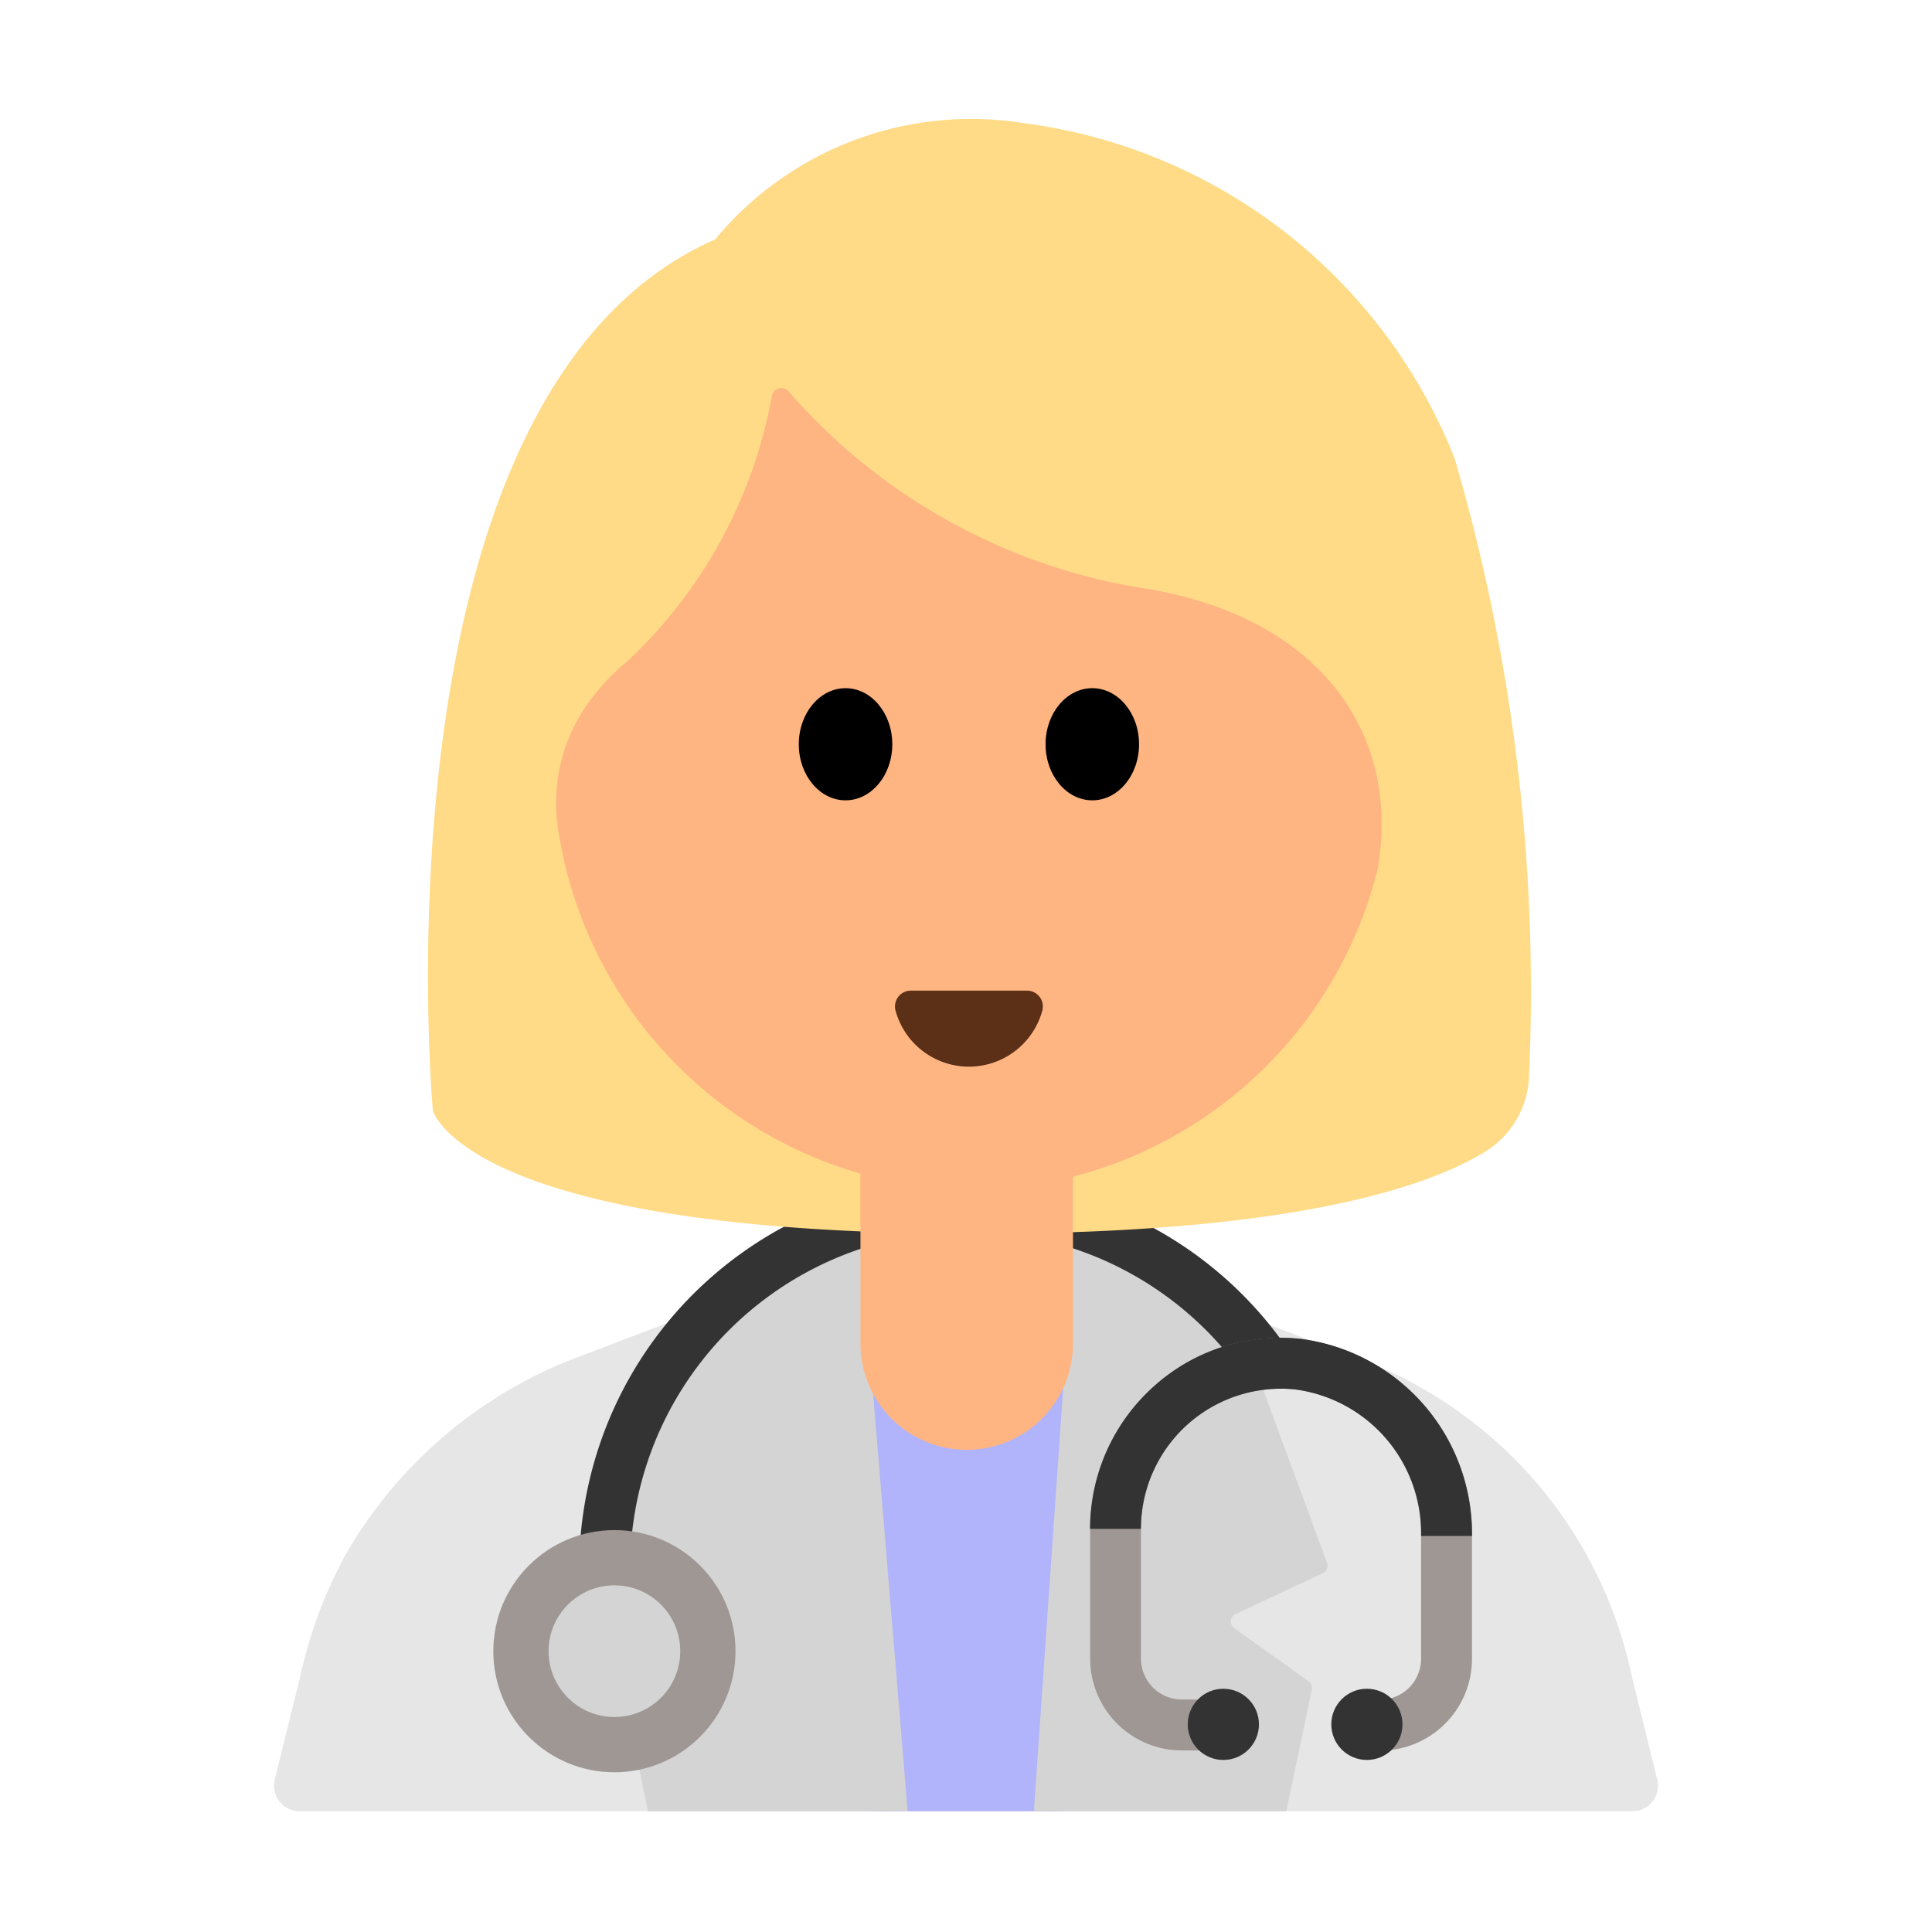 <svg id="Layer_1" data-name="Layer 1" xmlns="http://www.w3.org/2000/svg" viewBox="0 0 40 40"><defs><style>.cls-1{fill:#e6e6e6;}.cls-2{fill:#b1b3fb;}.cls-3{fill:#d4d4d4;}.cls-4{fill:#333;}.cls-5{fill:#9e9794;}.cls-6{fill:#ffdb87;}.cls-7{fill:#ffb582;}.cls-8{fill:#5c2f17;}.cls-9{fill:none;}</style></defs><path class="cls-1" d="M28.059,28.105,23.831,26.5a10.794,10.794,0,0,0-7.662,0l-4.228,1.606A9.348,9.348,0,0,0,7.154,32.19a9.433,9.433,0,0,0-.925,2.461l-.541,2.2A.528.528,0,0,0,6.2,37.5H33.8a.528.528,0,0,0,.512-.653l-.541-2.2a8.981,8.981,0,0,0-5.712-6.546Z"/><polygon class="cls-2" points="17.642 28.591 22.393 28.591 22.029 37.5 18.033 37.5 17.642 28.591"/><path class="cls-3" d="M21.405,37.5H26.63l.531-2.518a.169.169,0,0,0-.068-.173l-1.539-1.1a.17.17,0,0,1,.027-.292l1.808-.846a.17.17,0,0,0,.087-.213l-1.924-5.212L22.215,25.8Z"/><path class="cls-3" d="M18.793,37.5H13.418l-.53-2.518a.169.169,0,0,1,.067-.173l1.539-1.1a.17.17,0,0,0-.026-.292l-1.809-.846a.169.169,0,0,1-.087-.212l1.9-5.213L17.824,25.8Z"/><path class="cls-4" d="M13.046,32.486H11.992a8.041,8.041,0,0,1,14.567-4.7l-.855.617a6.986,6.986,0,0,0-12.658,4.079Z"/><path class="cls-5" d="M28.574,36.244h-.211a.527.527,0,0,1,0-1.054h.211a.848.848,0,0,0,.848-.848V31.8a3,3,0,0,0-2.613-3.034,2.9,2.9,0,0,0-3.187,2.887v2.686a.849.849,0,0,0,.849.848h.464a.527.527,0,1,1,0,1.054h-.464a1.9,1.9,0,0,1-1.9-1.9V31.656a3.963,3.963,0,0,1,1.295-2.927,3.912,3.912,0,0,1,3.046-1.009A4.065,4.065,0,0,1,30.476,31.8v2.539A1.9,1.9,0,0,1,28.574,36.244Z"/><circle class="cls-5" cx="12.721" cy="34.186" r="2.507"/><circle class="cls-4" cx="25.328" cy="35.701" r="0.737"/><circle class="cls-4" cx="28.3" cy="35.701" r="0.737"/><path class="cls-4" d="M30.476,31.8H29.422a3,3,0,0,0-2.613-3.034,2.9,2.9,0,0,0-3.187,2.887H22.568a3.963,3.963,0,0,1,1.295-2.927,3.912,3.912,0,0,1,3.046-1.009A4.065,4.065,0,0,1,30.476,31.8Z"/><circle class="cls-3" cx="12.721" cy="34.186" r="1.363"/><path class="cls-6" d="M8.962,22.991S7.609,8.112,14.805,4.958A6.881,6.881,0,0,1,21.2,2.55a11.139,11.139,0,0,1,8.916,6.938,39.269,39.269,0,0,1,1.542,12.775,1.916,1.916,0,0,1-.924,1.591c-1.218.74-4.041,1.689-10.509,1.689C9.615,25.543,8.962,22.991,8.962,22.991Z"/><path class="cls-7" d="M23.568,12.163a12.32,12.32,0,0,1-7.24-4.058.2.2,0,0,0-.348.093,9.94,9.94,0,0,1-3,5.5,4.419,4.419,0,0,0-.76.8,3.552,3.552,0,0,0-.654,2.741,8.784,8.784,0,0,0,8.557,7.4,8.753,8.753,0,0,0,8.4-6.649C29.019,15.147,27.277,12.709,23.568,12.163Z"/><ellipse cx="17.506" cy="15.409" rx="0.968" ry="1.161"/><ellipse cx="22.615" cy="15.409" rx="0.968" ry="1.161"/><path class="cls-8" d="M21.265,20.51a.328.328,0,0,1,.314.417,1.575,1.575,0,0,1-3.037,0,.328.328,0,0,1,.314-.417Z"/><path class="cls-7" d="M17.808,23.634h4.407a0,0,0,0,1,0,0v4.183a2.2,2.2,0,0,1-2.2,2.2h0a2.2,2.2,0,0,1-2.2-2.2V23.634A0,0,0,0,1,17.808,23.634Z"/><rect class="cls-9" width="40" height="40"/></svg>